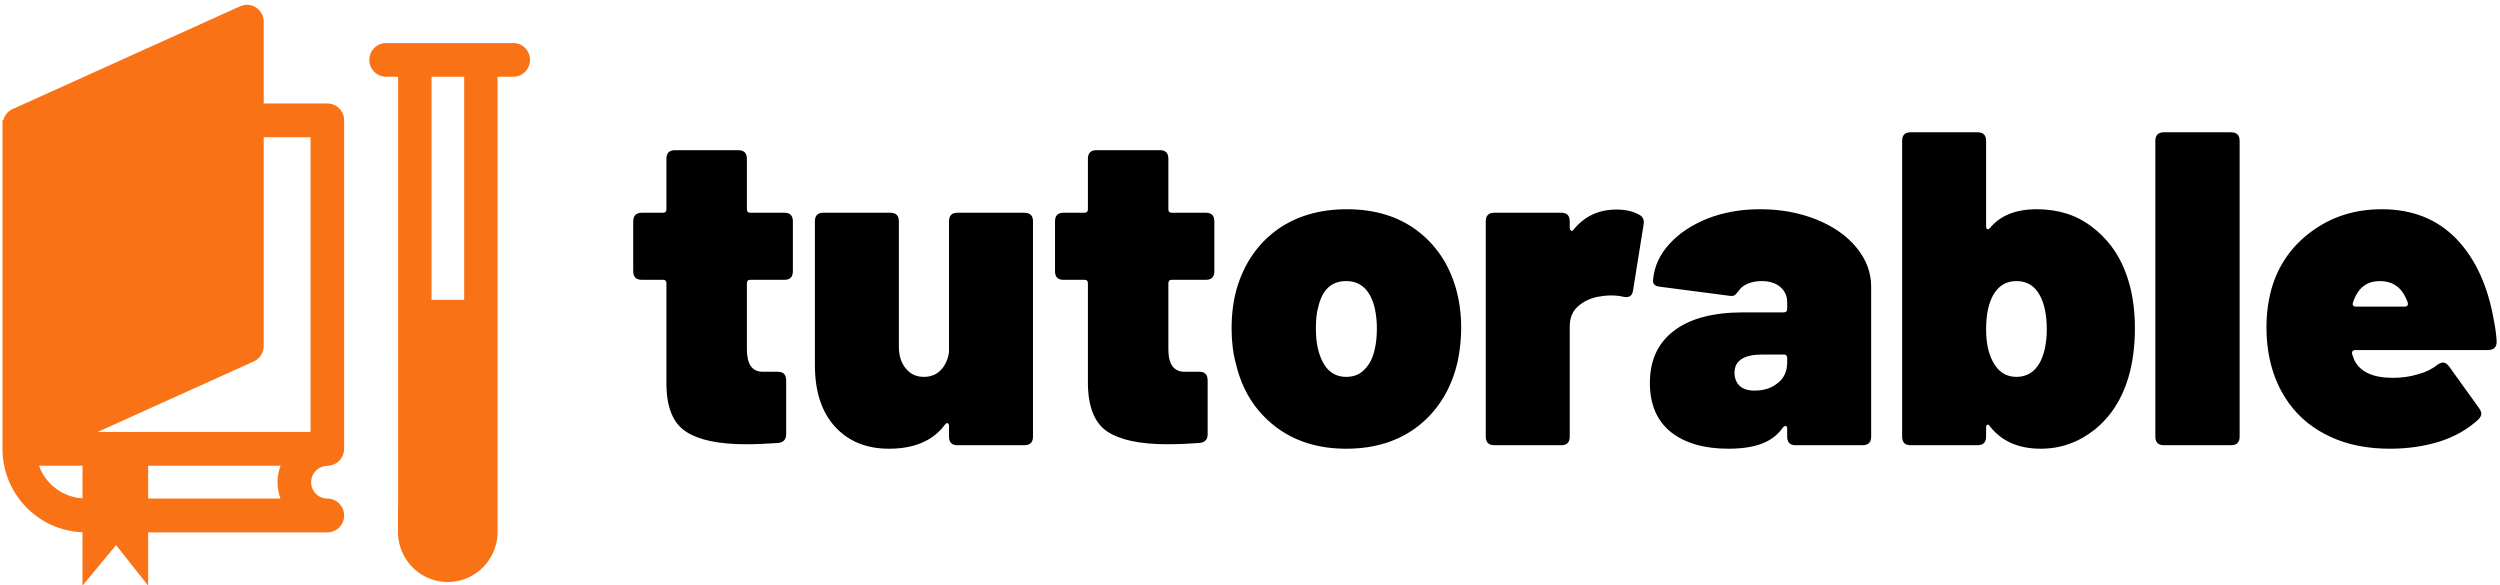 <svg data-v-423bf9ae="" xmlns="http://www.w3.org/2000/svg" viewBox="0 0 474 111" class="iconLeft"><!----><!----><!----><g data-v-423bf9ae="" id="fb41ad57-7e83-4024-a8b5-a9f93951ba16" fill="#000000" transform="matrix(6.054,0,0,6.054,118.726,-0.345)"><path d="M5.22 8.55Q5.22 8.82 4.96 8.82L4.96 8.82L3.89 8.82Q3.78 8.82 3.78 8.93L3.78 8.93L3.78 11.00Q3.78 11.70 4.28 11.70L4.28 11.70L4.75 11.70Q5.01 11.70 5.01 11.97L5.01 11.97L5.01 13.66Q5.01 13.90 4.76 13.93L4.76 13.93Q4.21 13.97 3.75 13.97L3.75 13.97Q2.48 13.97 1.88 13.58Q1.27 13.19 1.26 12.10L1.26 12.10L1.26 8.93Q1.26 8.82 1.15 8.82L1.15 8.82L0.49 8.82Q0.22 8.82 0.22 8.55L0.22 8.55L0.22 6.99Q0.22 6.72 0.49 6.72L0.49 6.72L1.15 6.72Q1.26 6.72 1.26 6.61L1.26 6.61L1.26 5.03Q1.26 4.76 1.53 4.76L1.53 4.76L3.51 4.76Q3.78 4.76 3.78 5.03L3.78 5.03L3.78 6.61Q3.78 6.72 3.89 6.72L3.89 6.72L4.96 6.72Q5.22 6.72 5.22 6.99L5.22 6.99L5.22 8.55ZM10.11 6.99Q10.11 6.72 10.37 6.72L10.37 6.72L12.47 6.72Q12.74 6.72 12.74 6.99L12.74 6.99L12.74 13.73Q12.74 14 12.47 14L12.47 14L10.37 14Q10.11 14 10.11 13.73L10.11 13.73L10.11 13.40Q10.11 13.33 10.07 13.31Q10.02 13.30 9.98 13.36L9.98 13.36Q9.42 14.11 8.23 14.11L8.23 14.11Q7.17 14.11 6.54 13.42Q5.91 12.73 5.91 11.49L5.91 11.49L5.91 6.99Q5.91 6.72 6.17 6.72L6.17 6.72L8.27 6.72Q8.54 6.72 8.54 6.99L8.54 6.99L8.54 10.92Q8.54 11.34 8.76 11.60Q8.97 11.86 9.32 11.86L9.32 11.86Q9.62 11.86 9.82 11.68Q10.02 11.49 10.09 11.19L10.09 11.19Q10.11 11.13 10.11 11.05L10.11 11.05L10.11 6.99ZM18.42 8.55Q18.42 8.82 18.16 8.82L18.16 8.82L17.09 8.82Q16.98 8.82 16.98 8.93L16.98 8.93L16.98 11.00Q16.98 11.70 17.49 11.70L17.49 11.70L17.95 11.70Q18.21 11.70 18.21 11.97L18.21 11.97L18.21 13.66Q18.21 13.90 17.96 13.93L17.96 13.93Q17.42 13.97 16.95 13.97L16.95 13.97Q15.68 13.97 15.08 13.58Q14.48 13.19 14.46 12.10L14.46 12.10L14.46 8.93Q14.46 8.82 14.35 8.82L14.35 8.82L13.69 8.82Q13.43 8.82 13.43 8.55L13.43 8.55L13.43 6.99Q13.43 6.72 13.69 6.72L13.69 6.72L14.35 6.72Q14.46 6.72 14.46 6.61L14.46 6.61L14.46 5.03Q14.46 4.76 14.73 4.76L14.73 4.76L16.72 4.76Q16.98 4.76 16.98 5.03L16.98 5.03L16.98 6.61Q16.98 6.72 17.09 6.72L17.09 6.72L18.16 6.72Q18.42 6.72 18.42 6.99L18.42 6.99L18.42 8.55ZM22.55 14.11Q21.22 14.11 20.31 13.40Q19.39 12.68 19.10 11.47L19.10 11.47Q18.96 10.96 18.96 10.35L18.96 10.35Q18.96 9.66 19.12 9.10L19.12 9.10Q19.46 7.94 20.36 7.27Q21.27 6.61 22.57 6.61L22.57 6.61Q23.87 6.61 24.76 7.27Q25.65 7.94 25.98 9.07L25.98 9.07Q26.15 9.66 26.15 10.32L26.15 10.32Q26.15 10.85 26.04 11.38L26.04 11.38Q25.75 12.64 24.83 13.38Q23.91 14.11 22.55 14.11L22.55 14.11ZM22.55 11.86Q22.92 11.86 23.14 11.61Q23.37 11.37 23.45 10.96L23.45 10.96Q23.51 10.70 23.51 10.33L23.51 10.33Q23.51 10.01 23.44 9.69L23.44 9.69Q23.23 8.86 22.55 8.86L22.55 8.86Q21.85 8.86 21.67 9.69L21.67 9.69Q21.60 9.93 21.60 10.33L21.60 10.33Q21.60 10.70 21.66 10.96L21.66 10.96Q21.87 11.86 22.55 11.86L22.55 11.86ZM31.01 6.62Q31.44 6.62 31.72 6.78L31.72 6.78Q31.91 6.87 31.86 7.11L31.86 7.11L31.53 9.17Q31.49 9.41 31.22 9.35L31.22 9.35Q31.07 9.31 30.84 9.31L30.84 9.31Q30.65 9.31 30.44 9.35L30.44 9.35Q30.07 9.42 29.81 9.65Q29.55 9.88 29.55 10.28L29.55 10.28L29.55 13.73Q29.55 14 29.29 14L29.29 14L27.19 14Q26.92 14 26.92 13.73L26.92 13.73L26.92 6.99Q26.92 6.72 27.19 6.72L27.19 6.72L29.29 6.72Q29.55 6.72 29.55 6.99L29.55 6.99L29.55 7.18Q29.55 7.25 29.59 7.28Q29.62 7.31 29.67 7.25L29.67 7.25Q30.18 6.62 31.01 6.62L31.01 6.62ZM35.52 6.61Q36.47 6.61 37.27 6.93Q38.07 7.25 38.53 7.81Q38.99 8.37 38.99 9.03L38.99 9.03L38.99 13.73Q38.99 14 38.72 14L38.72 14L36.62 14Q36.36 14 36.36 13.73L36.36 13.73L36.36 13.48Q36.36 13.41 36.32 13.40Q36.29 13.38 36.23 13.44L36.23 13.44Q35.99 13.79 35.57 13.95Q35.15 14.11 34.52 14.11L34.52 14.11Q33.38 14.11 32.72 13.59Q32.06 13.06 32.06 12.05L32.06 12.05Q32.06 10.99 32.81 10.42Q33.56 9.84 34.99 9.84L34.99 9.84L36.25 9.84Q36.36 9.84 36.36 9.73L36.36 9.73L36.36 9.52Q36.36 9.23 36.14 9.04Q35.92 8.86 35.56 8.86L35.56 8.86Q35.32 8.86 35.13 8.94Q34.94 9.02 34.86 9.14L34.86 9.14Q34.78 9.25 34.72 9.30Q34.66 9.34 34.55 9.32L34.55 9.32L32.40 9.04Q32.14 9.02 32.16 8.83L32.16 8.83Q32.21 8.20 32.67 7.70Q33.12 7.20 33.87 6.90Q34.61 6.61 35.52 6.61L35.52 6.61ZM35.34 12.29Q35.78 12.29 36.07 12.05Q36.36 11.82 36.36 11.41L36.36 11.41L36.36 11.27Q36.36 11.16 36.25 11.16L36.25 11.16L35.59 11.16Q34.71 11.16 34.71 11.73L34.71 11.73Q34.71 11.98 34.87 12.14Q35.03 12.29 35.34 12.29L35.34 12.29ZM46.94 8.54Q47.25 9.32 47.25 10.33L47.25 10.33Q47.25 11.20 47.04 11.90L47.04 11.90Q46.73 12.92 45.98 13.52Q45.23 14.11 44.30 14.11L44.30 14.11Q43.26 14.11 42.71 13.41L42.71 13.41Q42.67 13.34 42.63 13.36Q42.59 13.37 42.59 13.44L42.59 13.44L42.59 13.73Q42.59 14 42.32 14L42.32 14L40.22 14Q39.96 14 39.96 13.73L39.96 13.73L39.96 4.47Q39.96 4.20 40.22 4.20L40.22 4.20L42.32 4.20Q42.59 4.20 42.59 4.47L42.59 4.47L42.59 7.14Q42.59 7.21 42.62 7.23Q42.66 7.25 42.71 7.20L42.71 7.20Q43.19 6.61 44.18 6.61L44.18 6.61Q45.18 6.61 45.89 7.15Q46.61 7.69 46.94 8.54L46.94 8.54ZM44.28 11.40Q44.49 10.99 44.49 10.37L44.49 10.37Q44.49 9.72 44.28 9.32L44.28 9.32Q44.04 8.86 43.54 8.86L43.54 8.86Q43.06 8.86 42.81 9.30L42.81 9.30Q42.59 9.70 42.59 10.37L42.59 10.37Q42.59 10.99 42.80 11.38L42.80 11.38Q43.05 11.86 43.54 11.86L43.54 11.86Q44.03 11.86 44.28 11.40L44.28 11.40ZM48.16 14Q47.89 14 47.89 13.73L47.89 13.73L47.89 4.47Q47.89 4.20 48.16 4.20L48.16 4.20L50.26 4.20Q50.53 4.20 50.53 4.47L50.53 4.47L50.53 13.73Q50.53 14 50.26 14L50.26 14L48.16 14ZM55.33 11.89Q55.75 11.89 56.11 11.78Q56.48 11.68 56.71 11.49L56.71 11.49Q56.83 11.41 56.90 11.41L56.90 11.41Q56.99 11.41 57.08 11.52L57.08 11.52L58.03 12.84Q58.10 12.95 58.10 13.01L58.10 13.01Q58.10 13.10 58.00 13.20L58.00 13.20Q57.50 13.66 56.78 13.89Q56.06 14.11 55.23 14.11L55.23 14.11Q54.18 14.11 53.38 13.74Q52.57 13.37 52.07 12.68L52.07 12.68Q51.37 11.70 51.37 10.30L51.37 10.30Q51.37 9.70 51.52 9.13L51.52 9.13Q51.84 7.99 52.79 7.30Q53.73 6.61 54.98 6.61L54.98 6.61Q56.42 6.61 57.32 7.54Q58.21 8.47 58.49 10.08L58.49 10.08Q58.56 10.42 58.58 10.75L58.58 10.75Q58.58 11.02 58.31 11.02L58.31 11.02L54.15 11.02Q54.04 11.02 54.05 11.14L54.05 11.14L54.12 11.33Q54.39 11.89 55.33 11.89L55.33 11.89ZM54.92 8.86Q54.35 8.86 54.12 9.42L54.12 9.42L54.08 9.53L54.07 9.58Q54.07 9.66 54.18 9.66L54.18 9.66L55.69 9.66Q55.80 9.66 55.80 9.58L55.80 9.58Q55.80 9.53 55.78 9.49Q55.76 9.45 55.75 9.42L55.75 9.42Q55.51 8.86 54.92 8.86L54.92 8.86Z"></path></g><!----><g data-v-423bf9ae="" id="5668ec9c-9fb7-471c-a001-c2a28264b8ea" transform="matrix(1.106,0,0,1.106,-5.614,0.916)" stroke="none" fill="#f97316"><path d="M93.074 6.553H71.257c-1.58 0-2.864 1.293-2.864 2.887s1.284 2.887 2.864 2.887h2.064V86.45h-.018v3.901c0 4.739 3.828 8.595 8.537 8.595 4.705 0 8.533-3.855 8.533-8.595V12.327h2.7c1.58 0 2.864-1.293 2.864-2.887s-1.283-2.887-2.863-2.887zm-12.731 5.774h4.303v38.244h-5.591V12.327h1.288zM61.189 79.048v-.037c1.582 0 2.854-1.278 2.875-2.863h.007v-56.34a2.89 2.89 0 0 0-2.882-2.901H50.285V2.901c0-.984-.494-1.9-1.316-2.437a2.865 2.865 0 0 0-2.745-.21L7.204 17.886c-.818.37-1.341 1.083-1.562 1.887H5.5v56.339l.002.051.002.032c.042 7.687 6.133 13.941 13.709 14.217v9.162l5.76-6.955 5.5 6.955v-9.136h30.716a2.89 2.89 0 0 0 2.882-2.901 2.888 2.888 0 0 0-2.882-2.898v-.002c-1.531 0-2.773-1.254-2.773-2.798a2.784 2.784 0 0 1 2.773-2.791zm-49.421-.037h7.446v5.587a8.477 8.477 0 0 1-7.446-5.587zm41.392 5.628H30.474v-5.628H53.17c-.311.892-.514 1.832-.514 2.828 0 .986.198 1.919.504 2.8zm5.152-11.427H21.837l26.744-12.085a2.9 2.9 0 0 0 1.704-2.646V22.708h8.026v50.504z"></path></g><!----></svg>